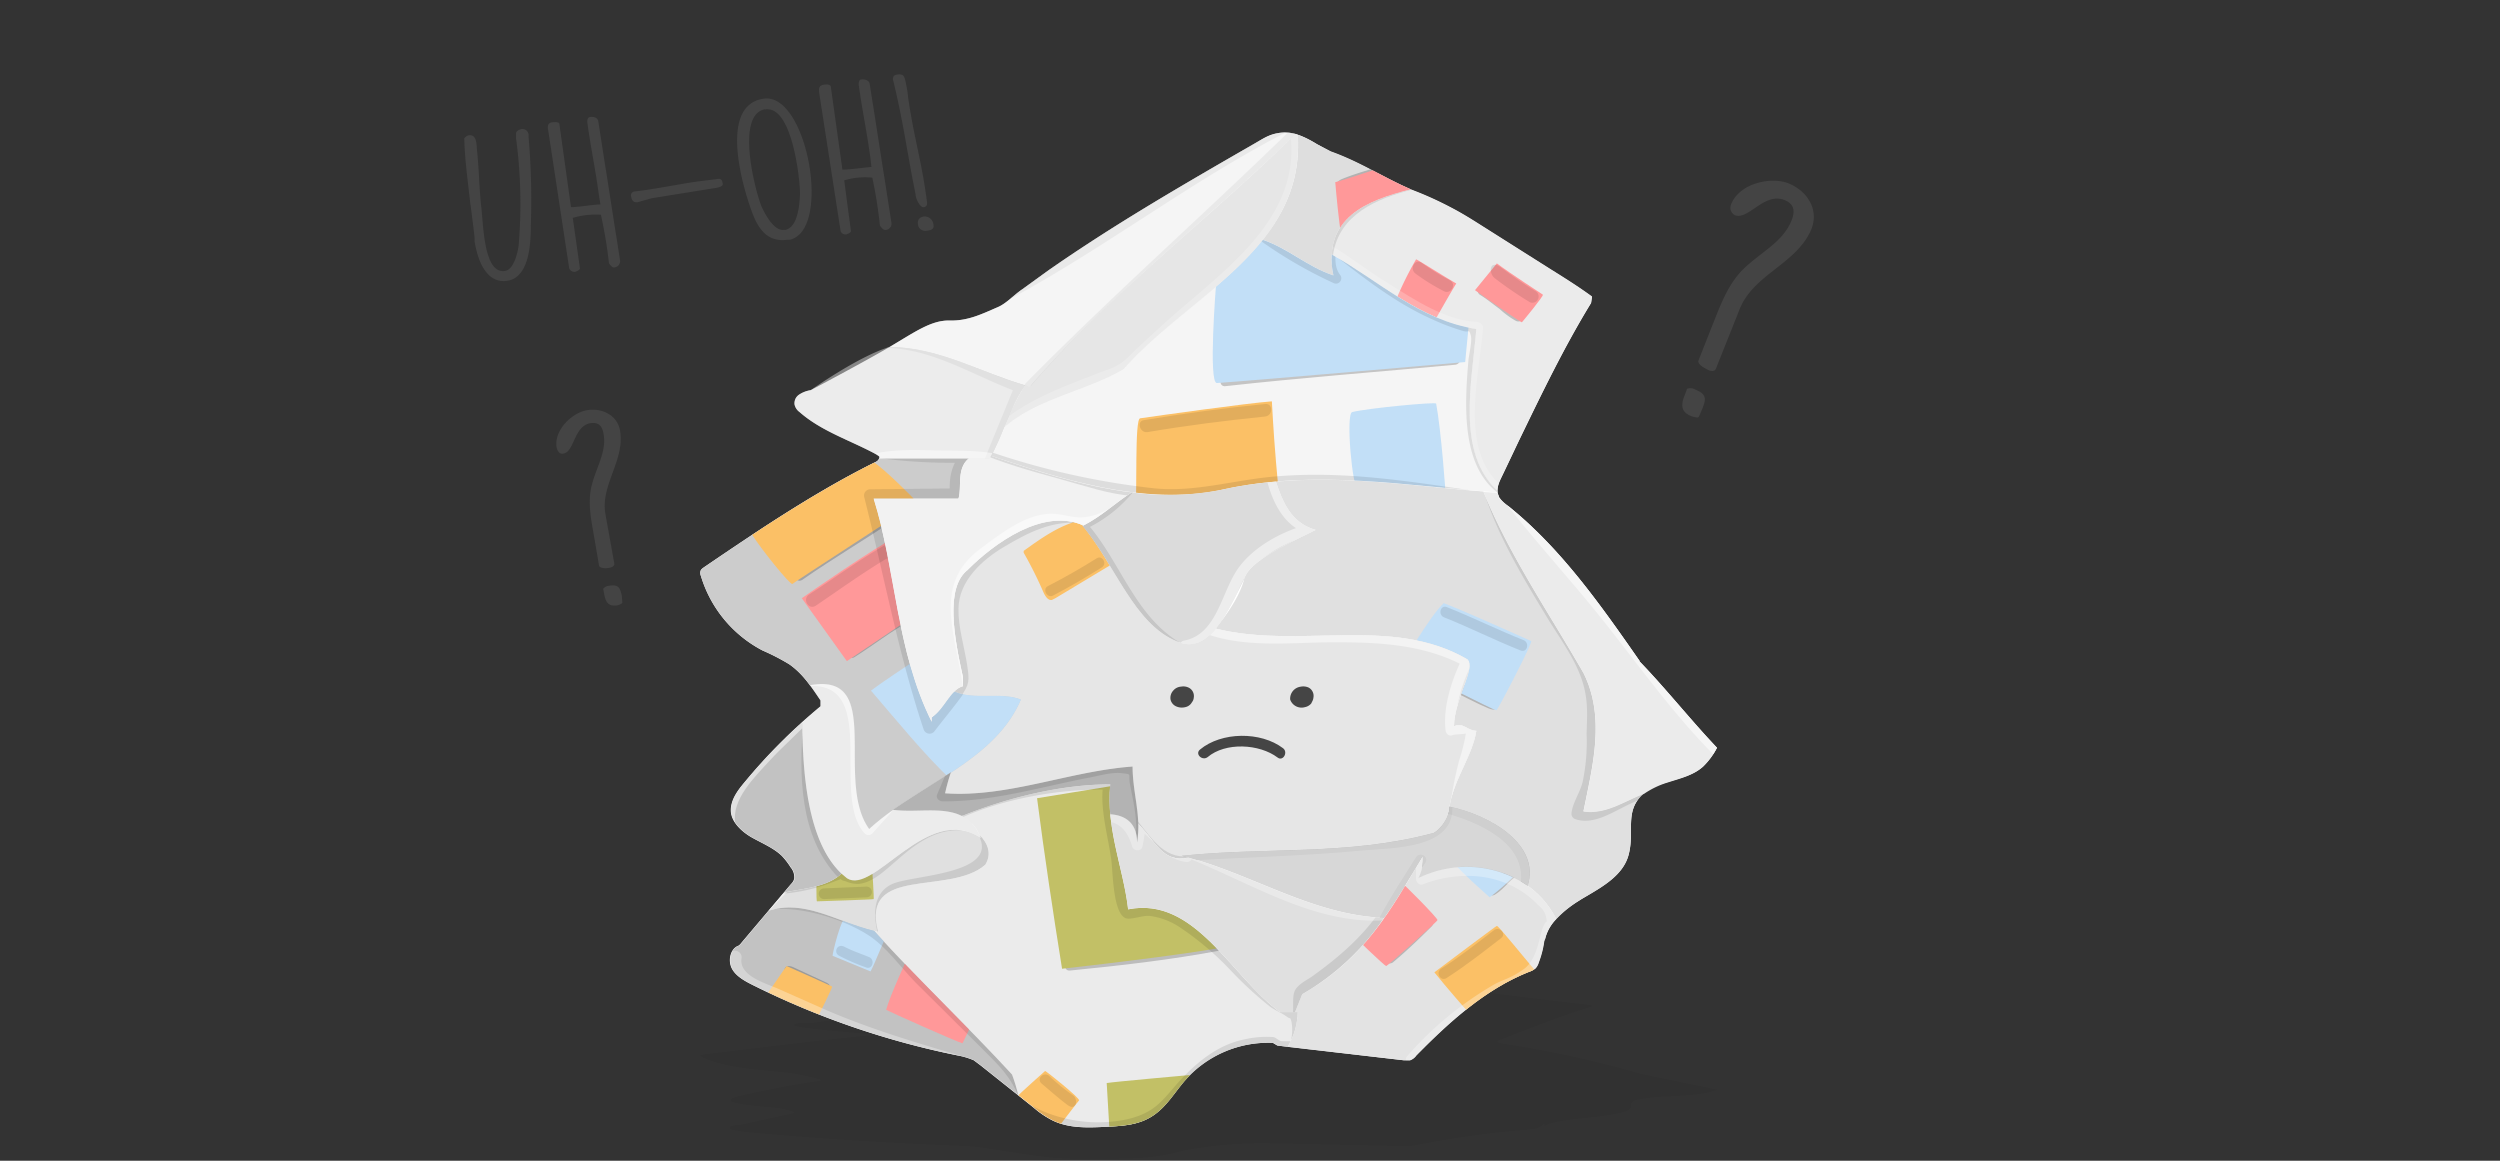 <svg xmlns="http://www.w3.org/2000/svg" xmlns:xlink="http://www.w3.org/1999/xlink" width="560" height="260" viewBox="0 0 560 260" id="illustration-ad-hoc-meeting-sad-paper">

    <rect x="0" y="0" width="560" height="260" fill="#333333" stroke="none"/>

    <!--animation-->
    <style>
        @keyframes blinking-eye {
            from, to {
                transform-origin: 264px 156px;
            }
            from, to, 6%, 12%, 18% {
                transform: scaleY(1);
            }
            3%, 9%, 15% {
                transform: scaleY(0);
            }
        }

        #eye-1 {
            animation: 5s .9s blinking-eye infinite;
        }
        #eye-2 {
            animation: 5s .9s blinking-eye infinite;
        }

        @keyframes unsmiling {
            from, to, 12% {
                transform-origin: 278px 2px;
            }
            from, to {
                transform: translateY(0);
            }
            3%, 9% {
                transform: translateY(-4px);
            }
            6%, 12% {
                transform: translateY(-2px);
            }
        }

        #unsmile {
            animation: 5s 1.2s unsmiling infinite;
        }

        @keyframes pop {
            from {
                transform: scale(0) rotate(-30deg);
            }

            80% {
                transform: scale(1.2) rotate(0deg);
            }

            to {
                transform: scale(1) rotate(0deg);
            }
        }

        #intero-1 {
            animation: .3s pop 1s linear 1 both;
            animation-timing-function: cubic-bezier(0.455, 0.03, 0.515, 0.955);
            transform-origin: 132px 113px;
        }

        #uh-oh {
            animation: .3s pop 1.2s linear 1 both;
            animation-timing-function: cubic-bezier(0.455, 0.03, 0.515, 0.955);
            transform-origin: 156px 40px;
        }

        #intero-2 {
            animation: .3s pop 1.1s linear 1 both;
            animation-timing-function: cubic-bezier(0.455, 0.03, 0.515, 0.955);
            transform-origin: 391px 67px;
        }
    </style>

    <!--all the maskes-->
    <defs>
        <clipPath id="clip-path">
            <path d="M354.7,181.7c2-10,5-21,0-31-7.8-13.6-16.5-26.2-22.4-40.6-15.4-1.2-30.7-3.6-46.5-2.2,1.5,4.4,3.3,9.2,8.9,10.8-6,3-15,7-16,11s-4.1,8.2-6.4,11.1c18.8,4.7,39.5-3,56.4,6.9,2,2-3,9-3,15,2-1,3,1,5,1-.9,5.7-5.1,10.9-6,17,9,1.8,20.3,8.4,17.5,17.7a20.4,20.4,0,0,1,6.4,7.5,26.8,26.8,0,0,1,6.5-5c4-2.3,8.5-4.9,9.7-9.4s-.3-8.2,1.6-11.6a8.2,8.2,0,0,1,1.9-2.2C363.8,179.4,359.8,182.4,354.7,181.7Z" fill="#e0e0e0"/>
        </clipPath>
        <clipPath id="clip-path-2">
            <path d="M317.7,196.7a9,9,0,0,0,1-5c-7,12-13,23-27,31l-1.6,4h.6a15.6,15.6,0,0,1-2.3,7.8l26.1,3h1.4a3,3,0,0,0,1.4-1.1c7.4-7.5,15.4-14.8,25.2-18.7a4.4,4.4,0,0,0,1.5-.8,3.3,3.3,0,0,0,.7-1.3,21.2,21.2,0,0,0,1.3-5.4v.6a9.4,9.4,0,0,1,2.6-4.9C343.3,195,328.8,191.1,317.7,196.7Z" fill="#e3e3e3"/>
        </clipPath>
        <clipPath id="clip-path-3">
            <path d="M325.7,162.7c0-6,5-13,3-15-16.9-9.9-37.6-2.2-56.4-6.9-2.4,2.9-5.2,4.4-8.6,2.9-9.7-3.9-13.8-17.1-21.3-26.1-8.9-3.8-19.8,4.1-25.7,10.1-5,4-3,15-1,24v2a4.1,4.1,0,0,0-2,1.2c4.8,2,10.6,0,15,1.8-3.1,7.1-9.1,12-15.7,16.3a44.9,44.9,0,0,0-1.3,4.7c14,1,28-5,42-6,0,4.5,1.1,8.5,1.2,12.8,3.9,3.9,5.6,8.9,11.3,7.6l-1.5-.4c19-2,37,0,56-5,1,0,4-3,4-6h0c.9-6.1,5.1-11.3,6-17C328.7,163.7,327.7,161.7,325.7,162.7Z" fill="#e6e6e6"/>
        </clipPath>
        <clipPath id="clip-path-4">
            <path d="M335.4,109.9a6.9,6.9,0,0,1,.9-3c1.4-2.8,2.7-5.7,4.1-8.6,5-10.3,10-20.7,16-30.5l.2-1.4c-3-2.2-6.2-4.2-9.4-6.2l-15.5-9.8c-2.2-1.4-4.3-2.7-6.6-3.9a78.3,78.3,0,0,0-7.8-3.6l-1.3-.5c-8.5,2.2-17.2,5.3-17.7,14.6,10.7,6,19.6,14.7,32.4,16.7C329.7,85.8,326.2,101.3,335.4,109.9Z" fill="#ebebeb"/>
        </clipPath>
        <clipPath id="clip-path-5">
            <path d="M316,42.4c-6.4-2.8-11.2-6.1-17.9-8.5L295,32.3a21.4,21.4,0,0,0-4.3-2.1c.6,9.7-2.7,17.1-7.9,23.5,5.9,2,9.9,6,15.9,8C296.2,48.7,306.2,44.9,316,42.4Z" fill="#dedede"/>
        </clipPath>
        <clipPath id="clip-path-6">
            <path d="M286.7,226.7c-11-8-19-26-34-23-1-9-5-18-4-28-11,0-23,3-33,7-.1,0-.2,0-.2.1a8.5,8.5,0,0,1,3.9,4.2c1.9,1.9,2.8,4.3,1.3,6.7-8,7-28,0-24,15l-.9-.2c9.9,11,20.4,20.8,30.9,32.2a40.3,40.3,0,0,1,1.4,4.6l3.5,2.8a20.3,20.3,0,0,0,4.3,2.9c3.7,1.8,7.9,1.6,12,1.4s7.4-.5,10.4-2.5,4.7-5,7-7.7a24.9,24.9,0,0,1,19.9-8.6l1,.6,2.2.3a15.6,15.6,0,0,0,2.3-7.8Z" fill="#ebebeb"/>
        </clipPath>
        <clipPath id="clip-path-7">
            <path d="M196.7,208.7c-4-15,16-8,24-15,1.5-2.4.6-4.8-1.3-6.7l.3.7c-12-8-24,13-30,9l-1.2-1c-3.2,3-8.3,3.3-12.8,4.2l-3.5,4.1C180.6,201.3,187.9,206.9,196.7,208.7Z" fill="#e0e0e0"/>
        </clipPath>
        <clipPath id="clip-path-8">
            <path d="M195.8,208.5c-8.4-2-15.5-7.1-23.6-4.5l-6.3,7.5-.3.3c-1.9.6-2.5,3.3-1.6,5.1s3,2.9,4.8,3.8a184.5,184.5,0,0,0,45.7,15.7,17.3,17.3,0,0,1,3.7,1.1l1.6,1.2,8.3,6.6a40.3,40.3,0,0,0-1.4-4.6C216.2,229.3,205.7,219.5,195.8,208.5Z" fill="#c2c2c2"/>
        </clipPath>
        <clipPath id="clip-path-9">
            <path d="M194.7,185.7c11-10,28-15,34-29-4.4-1.8-10.2.2-15-1.8-1.7,1.6-2.8,4.3-5,5.8v1c-8-16-8-34-13-50h19c.8-2.6-.5-6.7,2.3-9H197c0,.3-.4.5-.7.7-13.5,6.7-26,15.1-38.5,23.6-.4.3-.8.5-.9,1a1.7,1.7,0,0,0,.1,1,27.9,27.9,0,0,0,13.8,16.7,48.7,48.7,0,0,1,6,3.1,18.7,18.7,0,0,1,4.6,4.7C198.3,150.4,186.8,174.8,194.7,185.7Z" fill="#ccc"/>
        </clipPath>
        <clipPath id="clip-path-10">
            <path d="M273.7,109.7c21.2-4.7,41.5-.8,61.8.6h0a.8.8,0,0,1-.1-.4c-9.2-8.6-5.7-24.1-4.7-36.2C317.9,71.7,309,63,298.3,57a15.7,15.7,0,0,0,.4,4.7c-6-2-10-6-15.9-8-8.4,10.6-21.9,18.5-31.1,29-8.3,4.9-19.2,6.5-26.7,13-.9,2.1-1.9,4.2-3,6.4C236.8,107,256.2,113.5,273.7,109.7Z" fill="#f5f5f5"/>
        </clipPath>
        <clipPath id="clip-path-11">
            <path d="M290.7,30.2l-.5-.2C271,48.9,249.2,65.3,231,86.2l-.3.5-1.1-.4a51.1,51.1,0,0,0-4.6,9.4c7.5-6.5,18.4-8.1,26.7-13C266.6,65.8,292.3,55.8,290.7,30.2Z" fill="#e6e6e6"/>
        </clipPath>
        <clipPath id="clip-path-12">
            <path d="M290.2,30a9.2,9.2,0,0,0-2.9-.3c-2.1.1-4.1,1.2-6,2.3-15.8,9.1-31.6,18.2-46.5,28.6L229,64.8c-1.8,1.2-3.6,3.2-5.5,4-3.7,1.6-6.7,3.1-10.8,3s-7.8,2.6-13.4,5.9c11.7.2,20.6,6,31.4,9C248.9,65.5,270.8,49,290.2,30Z" fill="none"/>
        </clipPath>
        <clipPath id="clip-path-13">
            <path d="M290.2,30a9.2,9.2,0,0,0-2.9-.3c-2.1.1-4.1,1.2-6,2.3-15.8,9.1-31.6,18.2-46.5,28.6L229,64.8c-1.8,1.2-3.6,3.2-5.5,4-3.7,1.6-6.7,3.1-10.8,3s-7.8,2.6-13.4,5.9c11.7.2,20.6,6,31.4,9C248.9,65.5,270.8,49,290.2,30Z" fill="#ebebeb"/>
        </clipPath>
        <clipPath id="clip-path-14">
            <path d="M229.6,86.3c-10.3-3-19-8.4-30.3-8.6h0c-7,2.1-17.7,9.7-17.7,9.7a6.4,6.4,0,0,0-2.6,1,2.3,2.3,0,0,0-1,2.3,2.9,2.9,0,0,0,1.1,1.6c5,4.4,11.6,6.4,17.4,9.6.2.2.5.3.5.5s0,.2,0,.3h24.7C224.9,97,226.1,91.4,229.6,86.3Z" fill="none"/>
        </clipPath>
        <clipPath id="clip-path-15">
            <path d="M229.6,86.3c-10.3-3-19-8.4-30.3-8.6h0c-7,2.1-17.7,9.7-17.7,9.7a6.4,6.4,0,0,0-2.6,1,2.3,2.3,0,0,0-1,2.3,2.9,2.9,0,0,0,1.1,1.6c5,4.4,11.6,6.4,17.4,9.6.2.2.5.3.5.5s0,.2,0,.3h24.7C224.9,97,226.1,91.4,229.6,86.3Z" fill="#d9d9d9"/>
        </clipPath>
        <clipPath id="clip-path-16">
            <path d="M263.7,143.7c7,3,11-6,15-14,1-4,10-8,16-11-5.6-1.6-7.4-6.4-8.9-10.8a84.2,84.2,0,0,0-12.1,1.8,62.2,62.2,0,0,1-20.2.6c-3.6,2.3-6.7,5.3-10.8,7.4h-.3C249.9,126.6,254,139.8,263.7,143.7Z" fill="#dbdbdb"/>
        </clipPath>
        <clipPath id="clip-path-17">
            <path d="M214.7,111.7h-19c5,16,5,34,13,50v-1c3-2,4-6,7-7v-2c-2-9-4-20,1-24,6-6,17-14,26-10,4.1-2.1,7.2-5.1,10.8-7.4-11.3-1.4-22.3-5.1-31.5-8.2l-.3.6H217C214.2,105,215.5,109.1,214.7,111.7Z" fill="#f2f2f2"/>
        </clipPath>
        <clipPath id="clip-path-18">
            <path d="M381.5,171.7a16.3,16.3,0,0,0,3.1-4.2c-5.9-6.2-11.4-13.2-17.4-19.4h.1c-8.7-12.5-17.6-25.2-29.4-34.7a10.5,10.5,0,0,1-1.9-1.7c-.2,0-.3-.1-.3-.7a1.4,1.4,0,0,1-.2-.6l-3.2-.2c5.9,14.4,14.6,27,22.4,40.6,5,10,2,21,0,31,5.1.7,9.1-2.3,13.6-4a19.2,19.2,0,0,1,5.2-2.5C376.3,174.4,379.3,173.7,381.5,171.7Z" fill="#ebebeb"/>
        </clipPath>
        <clipPath id="clip-path-19">
            <path d="M324.7,180.7c0,3-3,6-4,6-19,5-37,3-56,5,15.4,3.8,29.1,13.3,45.3,13.9,3.1-4.4,5.8-9.1,8.7-13.9a9,9,0,0,1-1,5,24.4,24.4,0,0,1,24.5,1.7C345.1,189.1,333.6,182.5,324.7,180.7Z" fill="none"/>
        </clipPath>
        <clipPath id="clip-path-20">
            <path d="M324.7,180.7c0,3-3,6-4,6-19,5-37,3-56,5,15.4,3.8,29.1,13.3,45.3,13.9,3.1-4.4,5.8-9.1,8.7-13.9a9,9,0,0,1-1,5,24.4,24.4,0,0,1,24.5,1.7C345.1,189.1,333.6,182.5,324.7,180.7Z" fill="#b0b0b0"/>
        </clipPath>
        <clipPath id="clip-path-21">
            <path d="M254.9,184.5a20,20,0,0,1-.2,4.2c0-4.3-2.5-6-5.7-6.3h-.3c.7,7.4,3.2,14.3,4,21.3,15-3,23,15,34,23h3.4l1.6-4A55.1,55.1,0,0,0,310,205.6c-15.7-.6-28.9-9.4-43.8-13.5C260.5,193.4,258.8,188.4,254.9,184.5Z" fill="#e0e0e0"/>
        </clipPath>
        <clipPath id="clip-path-22">
            <path d="M189.7,196.7c6,4,18-17,30-9-3.5-8.7-12.2-5.4-19.7-6.3a45.2,45.2,0,0,0-5.3,4.3c-7.9-10.9,3.6-35.3-13.3-32.2.9,1.1,1.6,2.3,2.4,3.4v1.3l-4.2,3.7C179.9,175.2,181.3,190.2,189.7,196.7Z" fill="none"/>
        </clipPath>
        <clipPath id="clip-path-23">
            <path d="M189.7,196.7c6,4,18-17,30-9-3.5-8.7-12.2-5.4-19.7-6.3a45.2,45.2,0,0,0-5.3,4.3c-7.9-10.9,3.6-35.3-13.3-32.2.9,1.1,1.6,2.3,2.4,3.4v1.3l-4.2,3.7C179.9,175.2,181.3,190.2,189.7,196.7Z" fill="#d9d9d9"/>
        </clipPath>
        <clipPath id="clip-path-24">
            <path d="M188.5,195.7c-7.3-6.9-8.7-21.2-8.8-33.8a125.8,125.8,0,0,0-12.9,13.4c-1.6,1.9-3.1,4-3,6.4s2.4,4.6,4.7,5.9,4.8,2.3,6.7,4.1a16.4,16.4,0,0,1,2,2.6,3.4,3.4,0,0,1,.8,2.5,2.4,2.4,0,0,1-.7,1.2c-.6.6-1.1,1.3-1.6,1.9C180.2,199,185.3,198.7,188.5,195.7Z" fill="#c2c2c2"/>
        </clipPath>
        <clipPath id="clip-path-25">
            <path d="M254.7,188.7c1-6-1-11-1-17-14,1-28,7-42,6A44.9,44.9,0,0,1,213,173c-4.3,2.8-8.8,5.5-13,8.4,5.3.7,11.2-.8,15.5,1.4,0-.1.1-.1.2-.1,10-4,22-7,33-7a30,30,0,0,0,0,6.7C252,182.6,254.7,184.3,254.7,188.7Z" fill="#b3b3b3"/>
        </clipPath>
    </defs>

    <!--crumpled paper-->
    <g id="crumpled-paper">
        <g opacity="0.05">
            <path d="M346,252.2c.8-.8,5.1-1.4,9.1-1.8s8.5-1,9.7-1.8-.3-1.5,1.6-2.2a36.7,36.7,0,0,1,7.1-.8c2.8-.2,5.8-.3,8-.7a17.3,17.3,0,0,0,3.1-.8l-17.4-3.6h.1a239.8,239.8,0,0,0-29.4-6.5c-1.1-.2-2.2-.3-2.4-.6s.3-.4.8-.6l4.1-1.6c5-1.9,10-3.9,16-5.7l.2-.3-9.4-1.1-15.5-1.9-6.6-.7-7.8-.7c-7.1-.5-12-1.2-19.2-1.6l-3.1-.3a46,46,0,0,0-7.7-.5,56.6,56.6,0,0,0-6,.4c-15.8,1.7-31.6,3.4-46.5,5.3l-5.8.8-5.5.8a93.2,93.2,0,0,1-10.8.5,130.2,130.2,0,0,0-13.4,1.1c-7,.4-17.7,1.9-17.7,1.9H179c-.7.1-1.2.3-1,.5l1.1.3c5,.8,11.6,1.2,17.4,1.8h-.2c-13.5,1.3-26,2.9-38.5,4.4l-.9.2c-.1.1,0,.2.1.2,2.1,1.3,7.2,2.5,13.8,3.1l6,.6a59.2,59.2,0,0,1,7,1.5v.3c-6.3.9-11.9,2-17.1,3.2-1.6.3-3.1.7-3,1.2s2.4.8,4.7,1.1,4.8.4,6.7.7l2,.5c.5.2,1,.3.8.5l-.7.2-11.4,2.5h-.3c-1.9.1-2.5.6-1.6,1a36.1,36.1,0,0,0,4.8.7c14.5,1.3,29.8,2.3,45.7,2.9l3.7.2,1.6.2,11.8,1.8,4.3.5a117.2,117.2,0,0,0,12,.3c3.6-.1,7.4-.1,10.4-.5a50.8,50.8,0,0,0,7-1.4,94,94,0,0,1,19.9-1.6h1l28.3.6h1.4l1.4-.2a210,210,0,0,1,25.2-3.5l1.5-.2.7-.2a2.9,2.9,0,0,0,1.3-1"/>
        </g>
        <path d="M346,210.8c.8-4.6,5.1-7.5,9.1-9.9s8.5-4.9,9.7-9.4-.3-8.2,1.6-11.6,4.3-3.8,7.1-4.7,5.8-1.5,8-3.5a16.3,16.3,0,0,0,3.1-4.2c-5.9-6.2-11.4-13.2-17.4-19.4h.1c-8.7-12.5-17.6-25.2-29.4-34.7-1.1-.8-2.2-1.7-2.4-3s.3-2.3.8-3.4l4.1-8.6c5-10.3,10-20.7,16-30.5l.2-1.4c-3-2.2-6.2-4.2-9.4-6.2l-15.5-9.8c-2.2-1.4-4.3-2.7-6.6-3.9a78.3,78.3,0,0,0-7.8-3.6c-7.1-2.9-12-6.4-19.2-9L295,32.3c-2.3-1.4-4.9-2.8-7.7-2.6s-4.1,1.2-6,2.3c-15.8,9.1-31.6,18.2-46.5,28.6L229,64.8c-1.8,1.2-3.6,3.2-5.5,4-3.7,1.6-6.7,3.1-10.8,3s-7.8,2.6-13.4,5.9-17.7,9.7-17.7,9.7a6.4,6.4,0,0,0-2.6,1,2.3,2.3,0,0,0-1,2.3,2.9,2.9,0,0,0,1.1,1.6c5,4.4,11.6,6.4,17.4,9.6.2.2.5.3.5.5s-.3.8-.7,1c-13.5,6.7-26,15.1-38.5,23.6-.4.3-.8.5-.9,1a1.7,1.7,0,0,0,.1,1,27.9,27.9,0,0,0,13.8,16.7,48.7,48.7,0,0,1,6,3.1c2.9,2,5,5.1,7,8.1v1.3a125.6,125.6,0,0,0-17.1,17.1c-1.6,1.9-3.1,4-3,6.4s2.4,4.6,4.7,5.9,4.8,2.3,6.7,4.1a16.4,16.4,0,0,1,2,2.6,3.4,3.4,0,0,1,.8,2.5,2.4,2.4,0,0,1-.7,1.2l-11.4,13.5-.3.3c-1.9.6-2.5,3.3-1.6,5.1s3,2.9,4.8,3.8a184.5,184.5,0,0,0,45.7,15.7,17.3,17.3,0,0,1,3.7,1.1l1.6,1.2,11.8,9.4a20.3,20.3,0,0,0,4.3,2.9c3.7,1.8,7.9,1.6,12,1.4s7.4-.5,10.4-2.5,4.7-5,7-7.7a24.9,24.9,0,0,1,19.9-8.6l1,.6,28.3,3.3h1.4a3,3,0,0,0,1.4-1.1c7.4-7.5,15.4-14.8,25.2-18.7a4.4,4.4,0,0,0,1.5-.8,3.3,3.3,0,0,0,.7-1.3,21.2,21.2,0,0,0,1.3-5.4" fill="#fff"/>
        <g>
            <path d="M354.7,181.7c2-10,5-21,0-31-7.8-13.6-16.5-26.2-22.4-40.6-15.4-1.2-30.7-3.6-46.5-2.2,1.5,4.4,3.3,9.2,8.9,10.8-6,3-15,7-16,11s-4.1,8.2-6.4,11.1c18.8,4.7,39.5-3,56.4,6.9,2,2-3,9-3,15,2-1,3,1,5,1-.9,5.7-5.1,10.9-6,17,9,1.8,20.3,8.4,17.5,17.7a20.4,20.4,0,0,1,6.4,7.5,26.8,26.8,0,0,1,6.5-5c4-2.3,8.5-4.9,9.7-9.4s-.3-8.2,1.6-11.6a8.2,8.2,0,0,1,1.9-2.2C363.8,179.4,359.8,182.4,354.7,181.7Z" fill="#e0e0e0"/>
            <g clip-path="url(#clip-path)">
                <path d="M325.5,154.9c2.7,1.2,5.3,2.7,8,3.8s2.1-1.7.7-2.3-5-2.5-7.5-3.6-2.6,1.5-1.2,2.1Z" opacity="0.2"/>
                <path d="M323.4,135.1c5.9,2.3,16.8,7.3,19.6,8.5.4.2-7.4,15.3-7.8,15.5s-17.4-8.9-21.4-9.9C313.8,149.2,320.4,137.8,323.4,135.1Z" fill="#c2dff7"/>
                <path d="M323.5,138.3c5.8,2.3,11.3,5.1,17.1,7.4,1.5.6,2.1-1.7.7-2.3-5.8-2.3-11.4-5.1-17.2-7.4-1.4-.6-2.1,1.7-.6,2.3Z" opacity="0.1"/>
                <path d="M332.4,110.1c2.9,9.5,8.5,18.9,13.6,27.3,2.7,4.6,6.3,9.3,8.1,14.2s1.4,8.5,1.3,12.8a43.4,43.4,0,0,1-.9,10.8c-.6,2.4-2.3,4.7-2.5,7.1a1.3,1.3,0,0,0,.9,1.2c5.6,1.9,11.4-4.4,16.9-4.9,1.5-.1,1.5-2.5,0-2.4-3.1.3-6.2,1.9-9,3.1a39,39,0,0,1-4.7,2c-1.5.3-1,.8-1.1-.2s.5-1.3.7-1.8a48.8,48.8,0,0,0,1.4-25.7c-1.9-9-9.1-16.8-13.3-24.9-3.2-6.2-7-12.6-9.1-19.2-.5-1.5-2.8-.9-2.3.6Z" opacity="0.1"/>
            </g>
        </g>
        <g>
            <path d="M317.7,196.7a9,9,0,0,0,1-5c-7,12-13,23-27,31l-1.6,4h.6a15.6,15.6,0,0,1-2.3,7.8l26.1,3h1.4a3,3,0,0,0,1.4-1.1c7.4-7.5,15.4-14.8,25.2-18.7a4.4,4.4,0,0,0,1.5-.8,3.3,3.3,0,0,0,.7-1.3,21.2,21.2,0,0,0,1.3-5.4v.6a9.4,9.4,0,0,1,2.6-4.9C343.3,195,328.8,191.1,317.7,196.7Z" fill="#e3e3e3"/>
            <g clip-path="url(#clip-path-2)">
                <path d="M335,200.3c1.8-1.1,3-3,4.8-4.1s.1-2.9-1.2-2.1-3,3.1-4.9,4.2a1.2,1.2,0,1,0,1.3,2Z" opacity="0.2"/>
                <path d="M312.1,215.5c3-2.5,5.8-5.2,8.6-8a1.2,1.2,0,0,0-1.7-1.7c-2.8,2.8-5.6,5.5-8.6,8-1.2,1,.6,2.7,1.7,1.7Z" opacity="0.2"/>
                <path d="M302.3,208.7c1,1.1,7.9,7.7,8.2,7.7s11.4-9.9,11.5-10.3-7.9-8.5-8.1-8.4S302.3,208.7,302.3,208.7Z" fill="#ff9899"/>
                <path d="M325.8,193.5c1.9,2.2,7.1,6.8,7.9,7.5a57,57,0,0,0,6-5.3,53.5,53.5,0,0,0-6.9-7.2Z" fill="#c2dff7"/>
                <path d="M321.3,217.8c4.4-3.3,13.7-10.3,14-10.4s6,7,8.4,9.8c-6.1,2.4-9.9,5-15.2,9.1C328.5,226.3,324.1,221.3,321.3,217.8Z" fill="#fbc066"/>
                <path d="M324,219.1c4.2-2.7,8.3-5.9,12.3-9,1.2-1-.5-2.7-1.7-1.7-3.9,3-7.7,6-11.8,8.6-1.3.9-.1,2.9,1.2,2.1Z" opacity="0.1"/>
                <path d="M317.2,192.2v4.7c0,.7.8,1.5,1.5,1.2a27.5,27.5,0,0,1,10.2-1.9,22.7,22.7,0,0,1,10.5,2.6,20.1,20.1,0,0,1,5.2,4,4.4,4.4,0,0,1,1.7,2.5c.4,2.2.2.1-.7,2.5s-1.3,7.2-4.3,9.3-4.3,2.2-6.4,3.3a76.8,76.8,0,0,0-19.7,16.2c-1,1.2.7,2.9,1.7,1.7a76.4,76.4,0,0,1,21.7-17.1c1.9-1,4.3-1.8,5.9-3.4,2.9-3.1,1.9-7.8,5-11.1a1.2,1.2,0,0,0,.2-1.4,26.2,26.2,0,0,0-31.6-9.6l1.5,1.2v-4.7a1.2,1.2,0,1,0-2.4,0Z" fill="#fff" opacity="0.3"/>
            </g>
        </g>
        <g>
            <path d="M325.7,162.7c0-6,5-13,3-15-16.9-9.9-37.6-2.2-56.4-6.9-2.4,2.9-5.2,4.4-8.6,2.9-9.7-3.9-13.8-17.1-21.3-26.1-8.9-3.8-19.8,4.1-25.7,10.1-5,4-3,15-1,24v2a4.1,4.1,0,0,0-2,1.2c4.8,2,10.6,0,15,1.8-3.1,7.1-9.1,12-15.7,16.3a44.9,44.9,0,0,0-1.3,4.7c14,1,28-5,42-6,0,4.5,1.1,8.5,1.2,12.8,3.9,3.9,5.6,8.9,11.3,7.6l-1.5-.4c19-2,37,0,56-5,1,0,4-3,4-6h0c.9-6.1,5.1-11.3,6-17C328.7,163.7,327.7,161.7,325.7,162.7Z" fill="#e6e6e6"/>
            <g clip-path="url(#clip-path-3)">
                <path d="M229.3,123.8a90.3,90.3,0,0,1,4.4,8.8c.4.9,1,1.9,1.9,1.8l.8-.4,14.8-8.9c.3-.1.6-.3.6-.6a.9.9,0,0,0-.3-.5l-5.1-6.4a2.6,2.6,0,0,0-3.1-1.3c-5.2.8-9.7,4-14,7.1Z" fill="#fbc066"/>
                <path d="M235.9,133.4c3.8-2,7.4-4.1,10.9-6.3,1.3-.8.1-2.9-1.2-2-3.5,2.2-7.2,4.3-10.9,6.2-1.3.7-.1,2.8,1.2,2.1Z" opacity="0.1"/>
                <path d="M270.5,142.1c8.1,2.8,17.2,2,25.7,1.8,10.8-.1,22,0,31.8,5.3l-.5-1.7c-2.3,4.8-4.3,10.7-3.7,16.1.1.7.7,1.4,1.5,1.1s3.3-.2,3.2-.5-.3.8-.3,1a45.8,45.8,0,0,1-1.4,5.3,86.7,86.7,0,0,0-2.1,11.1c-.2,1.6,2.2,1.6,2.4,0a100.5,100.5,0,0,1,3.8-17.1,1.3,1.3,0,0,0-.6-1.4,6.9,6.9,0,0,0-5.6-.7l1.5,1.2c-.5-4.9,1.3-10.5,3.4-14.8a1.3,1.3,0,0,0-.4-1.7c-8.8-4.8-18.8-5.6-28.6-5.6s-20.2,1.4-29.5-1.8c-1.5-.5-2.1,1.9-.6,2.4Z" fill="#fff" opacity="0.5"/>
                <path d="M253.2,185.7c3.9,4.9,7.6,9.9,14.8,8.2,1.5-.3.8-2.6-.7-2.3-6.1,1.4-9.1-3.5-12.4-7.6-1-1.2-2.7.5-1.7,1.7Z" opacity="0.1"/>
                <path d="M215.1,156.2c2.1-2.9,2.1-3.7,1.5-7.5s-2-8.4-1.9-12.4c.1-6.2,5.3-10.9,10.2-13.8s11-6.3,17.8-5.2c1.8.2,2.5-2.5.7-2.7-10.5-1.6-24.2,5.2-29.4,14.6-2.2,4-2.2,7.5-1.5,11.9.4,2.8.9,5.6,1.4,8.4s.5,3-1.2,5.3,1.4,2.8,2.4,1.4Z" opacity="0.1" style="mix-blend-mode: darken"/>
            </g>
        </g>
        <g>
            <path d="M335.4,109.9a6.9,6.9,0,0,1,.9-3c1.4-2.8,2.7-5.7,4.1-8.6,5-10.3,10-20.7,16-30.5l.2-1.4c-3-2.2-6.2-4.2-9.4-6.2l-15.5-9.8c-2.2-1.4-4.3-2.7-6.6-3.9a78.3,78.3,0,0,0-7.8-3.6l-1.3-.5c-8.5,2.2-17.2,5.3-17.7,14.6,10.7,6,19.6,14.7,32.4,16.7C329.7,85.8,326.2,101.3,335.4,109.9Z" fill="#ebebeb"/>
            <g clip-path="url(#clip-path-4)">
                <g opacity="0.2">
                    <path d="M332.2,65.1c1.8,1,6.9,5.3,8,5.8"/>
                    <path d="M331.6,66.1c1.5.9,2.9,2.1,4.3,3.1a19.5,19.5,0,0,0,3.7,2.7c1.4.6,2.7-1.5,1.2-2.1a15.9,15.9,0,0,1-3.7-2.7,33,33,0,0,0-4.3-3c-1.3-.8-2.5,1.3-1.2,2Z"/>
                </g>
                <path d="M326.2,63.5c-3.3-1.9-8.9-5.5-9-5.4a76.2,76.2,0,0,0-4.5,9.1,76.1,76.1,0,0,0,8.7,4.6S324.9,65.6,326.2,63.5Z" fill="#ff9899"/>
                <path d="M330.4,65c3.1,2.3,10.4,7.3,10.5,7.2s5-6,4.7-6.2-7.4-4.8-10.3-7Z" fill="#ff9899"/>
                <path d="M317.1,61.3a44.4,44.4,0,0,0,6.3,3.9c1.5.9,3-1.5,1.4-2.4a50.9,50.9,0,0,1-6.3-3.9c-1.5-1.1-2.9,1.3-1.4,2.4Z" opacity="0.1"/>
                <path d="M334.8,62.3a84.7,84.7,0,0,0,7.9,5.4,1.4,1.4,0,0,0,1.4-2.4c-2.7-1.6-5.3-3.5-7.9-5.4s-2.8,1.3-1.4,2.4Z" opacity="0.1"/>
                <path d="M296.6,57.4c10.7,6,21.3,16.9,34.2,17.5l-1.4-1.4c-.9,11.6-5.5,28.7,5,37.4,1.4,1.1,3.4-.9,2-2-9.7-8.1-5-24.7-4.2-35.4.1-.8-.7-1.3-1.4-1.4-7-.3-14-5-19.8-8.6s-8.5-6-13-8.6c-1.6-.8-3,1.6-1.4,2.5Z" fill="#fff" opacity="0.2"/>
                <path d="M315.5,40.2c-8.6,2.2-17.8,6.4-19.2,16.3-.2,1.5,2.1,2.1,2.3.6,1.3-9,9.7-12.6,17.6-14.6,1.5-.4.8-2.7-.7-2.3Z" opacity="0.1"/>
            </g>
        </g>
        <g>
            <path d="M316,42.4c-6.4-2.8-11.2-6.1-17.9-8.5L295,32.3a21.4,21.4,0,0,0-4.3-2.1c.6,9.7-2.7,17.1-7.9,23.5,5.9,2,9.9,6,15.9,8C296.2,48.7,306.2,44.9,316,42.4Z" fill="#dedede"/>
            <g clip-path="url(#clip-path-5)">
                <path d="M301.2,42.4c2.3-.9,4.5-1.6,6.8-2.3a1.2,1.2,0,0,0-.6-2.3c-2.3.7-4.6,1.4-6.8,2.3s-.8,2.8.6,2.3Z" opacity="0.2"/>
                <path d="M300.4,52.4c-.5-2.7-1.1-9.1-1.3-11.6,2.4-.6,9-2.9,11.4-3.6.3,0,6.8,4.4,9.3,5.8C314.4,44.2,304,50.4,300.4,52.4Z" fill="#ff9899"/>
            </g>
        </g>
        <g>
            <path d="M286.7,226.7c-11-8-19-26-34-23-1-9-5-18-4-28-11,0-23,3-33,7-.1,0-.2,0-.2.1a8.5,8.5,0,0,1,3.9,4.2c1.9,1.9,2.8,4.3,1.3,6.7-8,7-28,0-24,15l-.9-.2c9.9,11,20.4,20.8,30.9,32.2a40.3,40.3,0,0,1,1.4,4.6l3.5,2.8a20.3,20.3,0,0,0,4.3,2.9c3.7,1.8,7.9,1.6,12,1.4s7.4-.5,10.4-2.5,4.7-5,7-7.7a24.9,24.9,0,0,1,19.9-8.6l1,.6,2.2.3a15.6,15.6,0,0,0,2.3-7.8Z" fill="#ebebeb"/>
            <g clip-path="url(#clip-path-6)">
                <path d="M239.7,217.4c11.2-1.1,22.6-2.4,33.7-4.5,1.5-.3.9-2.6-.6-2.3-10.9,2-22.1,3.4-33.1,4.4-1.5.2-1.5,2.6,0,2.4Z" opacity="0.2"/>
                <path d="M232.3,178.8c1.6,12.5,3.6,25.7,5.6,38.2,11.5-1.3,30.6-3.6,38.1-5.2-.7-3.4-8-39-8.3-38.9C263.2,173.8,232.3,178.8,232.3,178.8Z" fill="#c2c066"/>
                <path d="M266.6,240.8s-16.9,1.5-18.7,1.8c.2,3,.4,7.2.6,10.2,2-.1,13.7-.8,17.9-1.6C266.9,248.7,266.7,244.3,266.6,240.8Z" fill="#c2c066"/>
                <path d="M227.1,246.3c1.7-1.7,6.9-6.3,7-6.4s8,6.2,7.6,6.6-4.2,5.5-5.5,7.1Z" fill="#fbc066"/>
                <path d="M233.3,242.7c1.9,1.6,3.8,3.3,5.8,4.8s2.5-1.2,1.3-2.1A47,47,0,0,1,235,241c-1.2-1-2.9.6-1.7,1.7Z" opacity="0.1"/>
                <path d="M290.7,236c1.2-3.1.9-5.6,1-8.8a1.3,1.3,0,0,0-.9-1.2c-6.8-1.4-12.3-9.4-17.2-13.9s-10.6-9.6-17.5-9.5c-.5,0-4.3.2-2.8,1.2-.4-.2-.5-2-.6-2.4-.5-2.9-.9-5.8-1.3-8.7s-1-7.4-1.4-11.1c-.2-1.6-.8-4-.5-5.5a1.4,1.4,0,0,0-1.2-1.6,84.1,84.1,0,0,0-34.4,6.7c-1.4.6-.2,2.7,1.2,2.1,9.6-4.4,22.6-6.7,33.2-6.4l-1.1-1.5c-1,5.1,1,11.9,1.7,17,.4,2.4.3,12.2,3.3,13.3,1.2.4,4-.8,5.6-.5a16,16,0,0,1,6.9,2.8,65.9,65.9,0,0,1,11,9.4,84.5,84.5,0,0,0,8.8,8.1c1.1.8,2.6,1.4,3.7,2.2s.7-.1,1.1,1.2a10.7,10.7,0,0,1-.9,6.4c-.5,1.5,1.8,2.1,2.3.7Z" opacity="0.1"/>
                <path d="M225.5,246.4c7.7,7.7,24.3,10.5,33.6,4.3,6.1-4,9.2-11.1,16.2-14.2a16.4,16.4,0,0,1,10.2-1.3,16.7,16.7,0,0,0,3.9.4,1.2,1.2,0,1,0,0-2.4,20.8,20.8,0,0,1-2.5,0c-.6-.2-1.1-.8-1.7-.9a22.4,22.4,0,0,0-6.8.6c-5,1.1-9.1,4.1-12.7,7.7s-5.1,6.4-8.4,8.3-7.3,2.4-10.9,2.5c-6.4.1-14.5-2-19.2-6.7a1.2,1.2,0,0,0-1.7,1.7Z" opacity="0.1"/>
            </g>
        </g>
        <g>
            <path d="M196.7,208.7c-4-15,16-8,24-15,1.5-2.4.6-4.8-1.3-6.7l.3.7c-12-8-24,13-30,9l-1.2-1c-3.2,3-8.3,3.3-12.8,4.2l-3.5,4.1C180.6,201.3,187.9,206.9,196.7,208.7Z" fill="#e0e0e0"/>
            <g clip-path="url(#clip-path-7)">
                <path d="M182.9,195c0,.9-.1,6.9.1,6.9s12.6-.4,12.7-.5-.3-6.9-.4-7Z" fill="#c2c066"/>
                <path d="M184.6,201.4l9.5-.4a1.2,1.2,0,0,0,0-2.4l-9.5.4a1.2,1.2,0,0,0,0,2.4Z" opacity="0.1"/>
                <path d="M219.4,187.5c4,8.4-15.1,8.5-19.5,10.5s-4.5,7-3,12.1a1.2,1.2,0,0,0,2.3-.7c-1-3.3-2.9-6.6.8-8.9s11.6-2.3,16.9-4.4,6.8-5.1,4.6-9.8c-.7-1.4-2.7-.2-2.1,1.2Z" opacity="0.1"/>
                <path d="M220,184.5a16.7,16.7,0,0,0-15,1.8c-3.6,2.3-11.5,12.6-15.6,7.9a1.2,1.2,0,0,0-1.4-.2c-4.1,3-9.4,3.8-14.3,3.9a1.2,1.2,0,1,0,0,2.4,40,40,0,0,0,13.6-3c2-.7.2-.3,2.1.1a7.1,7.1,0,0,0,2.8.6c3.3-.2,6.2-3.2,8.6-5.2,5.5-4.9,11-8.5,18.6-6,1.5.5,2.1-1.8.6-2.3Z" opacity="0.1"/>
                <path d="M171.1,205.4a76.8,76.8,0,0,1,5.5-5.9c1-1.1-.7-2.8-1.7-1.7a76.8,76.8,0,0,0-5.5,5.9c-.9,1.2.8,2.9,1.7,1.7Z" fill="#fff" opacity="0.5"/>
            </g>
        </g>
        <g>
            <path d="M195.8,208.5c-8.4-2-15.5-7.1-23.6-4.5l-6.3,7.5-.3.3c-1.9.6-2.5,3.3-1.6,5.1s3,2.9,4.8,3.8a184.5,184.5,0,0,0,45.7,15.7,17.3,17.3,0,0,1,3.7,1.1l1.6,1.2,8.3,6.6a40.3,40.3,0,0,0-1.4-4.6C216.2,229.3,205.7,219.5,195.8,208.5Z" fill="#c2c2c2"/>
            <g clip-path="url(#clip-path-8)">
                <path d="M176.6,218.8l7.4,3.5c1.4.6,2.7-1.4,1.3-2.1s-5-2.3-7.5-3.5-2.6,1.5-1.2,2.1Z" opacity="0.2"/>
                <path d="M198.5,226.2c0,.1,16.3,7.4,17.1,7.5,1.1-2.2,5.2-10.7,4.2-11.4-5.4-3.6-14.6-7.1-16.4-8C203.4,214.3,199.3,223.1,198.5,226.2Z" fill="#ff9899"/>
                <path d="M186.5,214.1l8.5,3.5c1-1.8,3.2-7.6,4.2-9.4.1-.2-7.9-2.5-9.3-3S186.4,213.9,186.5,214.1Z" fill="#c2dff7"/>
                <path d="M170.4,224.7c1.7-2.3,5.7-8.3,5.8-8.3s10.1,4.5,10.2,4.6-2.8,6.2-4,8.2Z" fill="#fbc066"/>
                <path d="M188,214.1a45.3,45.3,0,0,0,6,2.6c1.4.6,2.1-1.7.7-2.3s-3.8-1.4-5.5-2.3-2.6,1.3-1.2,2Z" opacity="0.1"/>
                <path d="M170.6,204c7.3-1.6,18,1.6,24.1,5.6,3.9,2.6,7.1,7.1,10.3,10.4l14.9,14.8c4.1,4.1,6.5,6.3,8.6,11.6.6,1.5,2.9.8,2.3-.6-2.1-5.4-4.2-7.7-8.3-11.7l-17.1-17.2c-3.7-3.7-6.8-8.2-11.6-10.4-7-3.4-16-6.6-23.8-4.8-1.5.3-.9,2.6.6,2.3Z" opacity="0.1"/>
                <path d="M163.4,214a6.6,6.6,0,0,0,3.6,7.1c4.2,2.5,8.9,4.2,13.3,6.1,11.7,5.2,23.7,8.9,35.9,12.5a1.4,1.4,0,0,0,.7-2.7c-10.9-3.2-21.9-6.4-32.4-11l-9.7-4.3c-2.7-1.3-9.3-2.9-8.7-7,.3-1.8-2.4-2.5-2.7-.7Z" fill="#fff" opacity="0.3"/>
            </g>
        </g>
        <g>
            <path d="M194.7,185.7c11-10,28-15,34-29-4.4-1.8-10.2.2-15-1.8-1.7,1.6-2.8,4.3-5,5.8v1c-8-16-8-34-13-50h19c.8-2.6-.5-6.7,2.3-9H197c0,.3-.4.5-.7.7-13.5,6.7-26,15.1-38.5,23.6-.4.3-.8.5-.9,1a1.7,1.7,0,0,0,.1,1,27.9,27.9,0,0,0,13.8,16.7,48.7,48.7,0,0,1,6,3.1,18.7,18.7,0,0,1,4.6,4.7C198.3,150.4,186.8,174.8,194.7,185.7Z" fill="#ccc"/>
            <g clip-path="url(#clip-path-9)">
                <path d="M191.4,147.2c4.3-2.7,8.3-5.9,12.8-8.3,1.3-.7.1-2.8-1.2-2-4.5,2.3-8.5,5.6-12.8,8.2-1.3.8-.1,2.9,1.2,2.1Z" opacity="0.2"/>
                <path d="M179.7,129.9c7-4.9,14.4-9.2,21.4-14,1.3-.9.1-3-1.2-2.1-7,4.8-14.4,9.2-21.4,14-1.3.9-.1,2.9,1.2,2.1Z" opacity="0.2"/>
                <path d="M168.3,119.5c2,3.3,8.8,11.7,9.2,11.3s26.4-17.2,27.9-18.3c-1.3-1.5-7.3-7.4-9.7-9C185,109.1,168.3,119.5,168.3,119.5Z" fill="#fbc066"/>
                <path d="M210,134.4c-1.8-6-7.6-15-8.8-14.4-4.8,2.3-20.5,13.2-21.6,14l10.1,14.1Z" fill="#ff9899"/>
                <path d="M213.1,174.7c-5.6-5.1-13-14.2-18-20,3.9-3,20.8-13.9,24.2-16.5,4,4,18.3,16.8,17.5,17.5-4.3,4-18.9,15.4-23.2,19.5Z" fill="#c2dff7"/>
                <path d="M182.7,135.7c5.9-4,11.8-8.3,18-11.8a1.4,1.4,0,0,0-1.4-2.4c-6.3,3.5-12.1,7.8-18.1,11.7-1.5,1-.1,3.5,1.5,2.5Z" opacity="0.1" style="mix-blend-mode: darken"/>
                <path d="M213.7,153.6c-2.2,3-4.5,5.7-6.7,8.7l2.6.3c-5.7-17.1-8.9-34.6-13.3-52l-1.4,1.8,19.3-.2a1.4,1.4,0,0,0,1.4-1.4c-.2-2.5-.1-6,2.3-7.4a1.4,1.4,0,0,0-.7-2.6,123.2,123.2,0,0,1-21.8-1.2c-1.7-.2-1.7,2.6,0,2.8a123.2,123.2,0,0,0,21.8,1.2l-.7-2.7c-3.4,2-4,6.3-3.7,9.9l1.4-1.4-19.3.2a1.4,1.4,0,0,0-1.3,1.8c4.4,17.4,7.6,34.9,13.3,52a1.4,1.4,0,0,0,2.5.3c2.2-2.9,4.6-5.7,6.7-8.7,1.1-1.4-1.3-2.8-2.4-1.4Z" opacity="0.1" style="mix-blend-mode: darken"/>
            </g>
        </g>
        <g>
            <path d="M273.7,109.7c21.2-4.7,41.5-.8,61.8.6h0a.8.8,0,0,1-.1-.4c-9.2-8.6-5.7-24.1-4.7-36.2C317.9,71.7,309,63,298.3,57a15.7,15.7,0,0,0,.4,4.7c-6-2-10-6-15.9-8-8.4,10.6-21.9,18.5-31.1,29-8.3,4.9-19.2,6.5-26.7,13-.9,2.1-1.9,4.2-3,6.4C236.8,107,256.2,113.5,273.7,109.7Z" fill="#f5f5f5"/>
            <g clip-path="url(#clip-path-10)">
                <path d="M274.5,86.5c17.1-1.9,34.3-3.2,51.5-4.8,1.5-.2,1.5-2.6,0-2.4-17.2,1.6-34.4,2.9-51.5,4.8-1.5.2-1.5,2.6,0,2.4Z" opacity="0.2"/>
                <path d="M254.3,114.4c.5-3.6-.2-20.6,1.1-20.7,4.1-.6,24-3.4,29.5-3.8.3,5.5.6,10.5,1.5,20C277.9,109.1,254.3,114.4,254.3,114.4Z" fill="#fbc066"/>
                <path d="M302.9,92.3c3.7-.9,18.7-2.3,18.8-1.9,1.1,5.9,2.2,20.4,2.1,20.6s-18.3-1.1-19.6-1.3S301.4,92.6,302.9,92.3Z" fill="#c2dff7"/>
                <path d="M272.4,63.7s-1.8,22.3.2,22.1c7.6-.5,55.6-4.7,55.6-4.7l.8-8.3L283.7,45Z" fill="#c2dff7"/>
                <path d="M257,96.8c8.8-1.5,17.6-2.6,26.4-3.5,1.8-.2,1.8-3,0-2.8-9.1.9-18.1,2.1-27.1,3.6-1.8.2-1,2.9.7,2.7Z" opacity="0.1"/>
                <path d="M297.6,56.1c7.4,5.8,14.9,11.8,23.6,15.6a49.3,49.3,0,0,0,6.4,2.4c1.7.5,1.3-.5,1.8.8s-.4,4.6-.5,6.1c-.8,9.8-1.8,24.6,8,30.3a1.2,1.2,0,0,0,1.2-2.1c-10.2-5.9-7.2-22.8-6.5-32.5.4-4.9-.9-4-5.7-5.7-10-3.5-18.4-10.1-26.6-16.6-1.2-1-3,.7-1.7,1.7Z" opacity="0.1"/>
                <path d="M221.5,103.6a182.5,182.5,0,0,0,34.2,7.9c9.4,1.1,17.6-1.1,27-2.1,17.9-1.9,34.5,1.2,52.1,3.6,1.5.2,2.2-2.1.7-2.3-16.7-2.3-32.6-5.4-49.5-4-9.2.7-18.1,3.6-27.3,2.7a171.2,171.2,0,0,1-36.6-8.1,1.2,1.2,0,0,0-.6,2.3Z" opacity="0.1"/>
                <path d="M297,55.5c-.4,2.7-.4,5.6,1.5,7.8l1.4-1.9a108.9,108.9,0,0,1-16.8-9.9c-1.3-.9-2.5,1.2-1.2,2.1a100.9,100.9,0,0,0,16.8,9.8,1.2,1.2,0,0,0,1.5-1.8c-1.2-1.5-1.2-3.8-.9-5.5s-2.1-2.2-2.3-.6Z" opacity="0.1"/>
            </g>
        </g>
        <g>
            <path d="M290.7,30.2l-.5-.2C271,48.9,249.2,65.3,231,86.2l-.3.5-1.1-.4a51.1,51.1,0,0,0-4.6,9.4c7.5-6.5,18.4-8.1,26.7-13C266.6,65.8,292.3,55.8,290.7,30.2Z" fill="#e6e6e6"/>
            <g clip-path="url(#clip-path-11)">
                <path d="M289.1,30.5c2.2,19.2-16.2,30.9-28.6,42.2-2.6,2.4-5.2,4.7-7.7,7.2s-4.4,2.7-7.1,3.8c-7.4,2.9-15.6,5.8-21.6,11.1a1.2,1.2,0,0,0,1.7,1.7c7.1-6.3,16.9-8.3,25.3-12.3,2.1-1.1,3.6-2.8,5.3-4.4s6.1-5.7,9.3-8.6c12.1-11,27.9-22.1,25.8-40.7-.2-1.5-2.6-1.5-2.4,0Z" fill="#fff" opacity="0.2"/>
            </g>
        </g>
        <g opacity="0.5">
            <g clip-path="url(#clip-path-12)">
                <path d="M288.9,29.3c-19.5,19-40,37.1-59.1,56.5a1.2,1.2,0,0,0,1.7,1.7C250.6,68.1,271.1,50,290.6,31a1.2,1.2,0,0,0-1.7-1.7Z" fill="#e6e6e6"/>
                <path d="M221.8,69.3c23.1-11.7,43.4-27.9,66.3-39.7,1.4-.7.2-2.8-1.2-2.1C264,39.3,243.7,55.6,220.6,67.2c-1.4.7-.2,2.7,1.2,2.1Z" fill="#e6e6e6"/>
            </g>
            <g>
                <path d="M290.2,30a9.2,9.2,0,0,0-2.9-.3c-2.1.1-4.1,1.2-6,2.3-15.8,9.1-31.6,18.2-46.5,28.6L229,64.8c-1.8,1.2-3.6,3.2-5.5,4-3.7,1.6-6.7,3.1-10.8,3s-7.8,2.6-13.4,5.9c11.7.2,20.6,6,31.4,9C248.9,65.5,270.8,49,290.2,30Z" fill="#ebebeb"/>
                <g clip-path="url(#clip-path-13)">
                    <path d="M288.9,29.3c-19.5,19-40,37.1-59.1,56.5a1.2,1.2,0,0,0,1.7,1.7C250.6,68.1,271.1,50,290.6,31a1.2,1.2,0,0,0-1.7-1.7Z" opacity="0.1"/>
                    <path d="M221.8,69.3c23.1-11.7,43.4-27.9,66.3-39.7,1.4-.7.2-2.8-1.2-2.1C264,39.3,243.7,55.6,220.6,67.2c-1.4.7-.2,2.7,1.2,2.1Z" opacity="0.1"/>
                </g>
            </g>
        </g>
        <g opacity="0.5">
            <g clip-path="url(#clip-path-14)">
                <path d="M194.2,78.2c12.4-1.8,22.9,5.7,34,9.7l-.9-1.5-7.1,17.3c-.5,1.4,1.8,2.1,2.4.6l7-17.2a1.1,1.1,0,0,0-.8-1.5c-11.6-4.2-22.2-11.6-35.2-9.7-1.5.2-.9,2.5.6,2.3Z" fill="#c9c9c9"/>
                <path d="M194.5,104.6c4.7-1.7,10.5-1.3,15.4-1.3s9.7-.1,14.2,1a1.2,1.2,0,0,0,.6-2.3c-4.7-1.2-10-1-14.8-1.1s-11.1-.4-16.1,1.3c-1.4.6-.8,2.9.7,2.4Z" fill="#c9c9c9"/>
            </g>
            <g>
                <path d="M229.6,86.3c-10.3-3-19-8.4-30.3-8.6h0c-7,2.1-17.7,9.7-17.7,9.7a6.4,6.4,0,0,0-2.6,1,2.3,2.3,0,0,0-1,2.3,2.9,2.9,0,0,0,1.1,1.6c5,4.4,11.6,6.4,17.4,9.6.2.2.5.3.5.5s0,.2,0,.3h24.7C224.9,97,226.1,91.4,229.6,86.3Z" fill="#d9d9d9"/>
                <g clip-path="url(#clip-path-15)">
                    <path d="M194.2,78.2c12.4-1.8,22.9,5.7,34,9.7l-.9-1.5-7.1,17.3c-.5,1.4,1.8,2.1,2.4.6l7-17.2a1.1,1.1,0,0,0-.8-1.5c-11.6-4.2-22.2-11.6-35.2-9.7-1.5.2-.9,2.5.6,2.3Z" opacity="0.1"/>
                    <path d="M194.5,104.6c4.7-1.7,10.5-1.3,15.4-1.3s9.7-.1,14.2,1a1.2,1.2,0,0,0,.6-2.3c-4.7-1.2-10-1-14.8-1.1s-11.1-.4-16.1,1.3c-1.4.6-.8,2.9.7,2.4Z" fill="#fff" opacity="0.5"/>
                </g>
            </g>
        </g>
        <g>
            <path d="M263.7,143.7c7,3,11-6,15-14,1-4,10-8,16-11-5.6-1.6-7.4-6.4-8.9-10.8a84.2,84.2,0,0,0-12.1,1.8,62.2,62.2,0,0,1-20.2.6c-3.6,2.3-6.7,5.3-10.8,7.4h-.3C249.9,126.6,254,139.8,263.7,143.7Z" fill="#dbdbdb"/>
            <g clip-path="url(#clip-path-16)">
                <path d="M283.9,108c1.4,5.1,4,10.1,9.4,11.7v-2.3c-6.1,1.5-13.3,5.4-16.6,10.9s-4.5,13.9-11.5,15.2c-1.5.3-.9,2.6.6,2.3,5-.9,8.5-6.2,10.3-10.5s2.8-7.1,5.7-9.4a33.2,33.2,0,0,1,12.1-6.2,1.2,1.2,0,0,0,0-2.3c-4.5-1.3-6.5-5.8-7.7-10.1-.4-1.5-2.7-.8-2.3.7Z" fill="#fff" opacity="0.5"/>
                <path d="M252.8,106.9a26.9,26.9,0,0,1-11.3,9.3,1.5,1.5,0,0,0-.6,2.4c8.3,8.9,11.5,22.3,23,28.3a1.4,1.4,0,0,0,1.4-2.4c-11.2-5.9-14.3-19.2-22.4-27.9l-.6,2.3a30.7,30.7,0,0,0,12.9-10.5,1.4,1.4,0,0,0-2.4-1.5Z" opacity="0.1" style="mix-blend-mode: darken"/>
            </g>
        </g>
        <g>
            <path d="M214.7,111.7h-19c5,16,5,34,13,50v-1c3-2,4-6,7-7v-2c-2-9-4-20,1-24,6-6,17-14,26-10,4.1-2.1,7.2-5.1,10.8-7.4-11.3-1.4-22.3-5.1-31.5-8.2l-.3.6H217C214.2,105,215.5,109.1,214.7,111.7Z" fill="#f2f2f2"/>
            <g clip-path="url(#clip-path-17)">
                <path d="M218.2,155.2c-.5-6.3-2.6-12.3-3.1-18.6-.7-8.3,6.1-12.1,12.4-15.9,2.7-1.6,5.1-3.4,8.3-3.2s3.5.7,5.3.7c5.8.3,10.7-3.2,15-6.8,1.2-1-.5-2.7-1.7-1.7-3.5,2.9-7.5,6-12.2,6.2-2,0-3.8-.6-5.8-.8-6.1-.5-12.2,4.4-16.8,7.8-11.5,8.5-4.8,20.6-3.8,32.3.1,1.6,2.5,1.6,2.4,0Z" fill="#fff" opacity="0.5"/>
                <path d="M253.6,108.3c-5.2-.5-10.4-2.3-15.4-3.7s-12.7-3.4-18.7-6.1c-1.6-.7-3,1.7-1.4,2.4,6.2,2.8,12.8,4.6,19.3,6.4s10.7,3.3,16.2,3.8c1.8.2,1.7-2.6,0-2.8Z" opacity="0.1" style="mix-blend-mode: darken"/>
            </g>
        </g>
        <g>
            <path d="M381.5,171.7a16.3,16.3,0,0,0,3.1-4.2c-5.9-6.2-11.4-13.2-17.4-19.4h.1c-8.7-12.5-17.6-25.2-29.4-34.7a10.5,10.5,0,0,1-1.9-1.7c-.2,0-.3-.1-.3-.7a1.4,1.4,0,0,1-.2-.6l-3.2-.2c5.9,14.4,14.6,27,22.4,40.6,5,10,2,21,0,31,5.1.7,9.1-2.3,13.6-4a19.2,19.2,0,0,1,5.2-2.5C376.3,174.4,379.3,173.7,381.5,171.7Z" fill="#ebebeb"/>
            <g clip-path="url(#clip-path-18)">
                <path d="M334.8,109.5c7.9,10.6,17,20.2,25.1,30.5s15.3,20.4,24.2,29.3c1,1.1,2.7-.6,1.7-1.7-8.5-8.5-15.6-18.4-23-27.8s-17.8-20.6-25.9-31.5c-.9-1.2-3,0-2.1,1.2Z" fill="#fff" opacity="0.5"/>
            </g>
        </g>
        <g opacity="0.5">
            <g clip-path="url(#clip-path-19)">
                <path d="M311.3,206.4c2.4-4.5,5.3-8.9,8-13.2.8-1.3-1.2-2.5-2.1-1.2-2.7,4.3-5.6,8.7-8,13.2-.7,1.4,1.4,2.6,2.1,1.2Z" fill="#8f8f8f"/>
                <path d="M324,182.2c7.2,2,18.1,6.7,16.6,15.9-.2,1.5,2.1,2.1,2.3.6,1.8-10.7-9.5-16.4-18.3-18.8-1.5-.4-2.1,2-.6,2.3Z" fill="#8f8f8f"/>
                <path d="M264.7,192.9c13.5-.9,27.1-1.1,40.6-2.4,6.6-.6,20.7-.3,20-10-.1-1.5-2.5-1.6-2.4,0s-2.6,5.1-5.1,5.8l-5.9,1c-5.5.8-11.1,1.2-16.6,1.6-10.2.6-20.4.9-30.6,1.6-1.6.1-1.6,2.5,0,2.4Z" fill="#8f8f8f"/>
            </g>
            <g>
                <path d="M324.7,180.7c0,3-3,6-4,6-19,5-37,3-56,5,15.4,3.8,29.1,13.3,45.3,13.9,3.1-4.4,5.8-9.1,8.7-13.9a9,9,0,0,1-1,5,24.4,24.4,0,0,1,24.5,1.7C345.1,189.1,333.6,182.5,324.7,180.7Z" fill="#b0b0b0"/>
                <g clip-path="url(#clip-path-20)">
                    <path d="M311.3,206.4c2.4-4.5,5.3-8.9,8-13.2.8-1.3-1.2-2.5-2.1-1.2-2.7,4.3-5.6,8.7-8,13.2-.7,1.4,1.4,2.6,2.1,1.2Z" opacity="0.1"/>
                    <path d="M324,182.2c7.2,2,18.1,6.7,16.6,15.9-.2,1.5,2.1,2.1,2.3.6,1.8-10.7-9.5-16.4-18.3-18.8-1.5-.4-2.1,2-.6,2.3Z" opacity="0.1"/>
                    <path d="M264.7,192.9c13.5-.9,27.1-1.1,40.6-2.4,6.6-.6,20.7-.3,20-10-.1-1.5-2.5-1.6-2.4,0s-2.6,5.1-5.1,5.8l-5.9,1c-5.5.8-11.1,1.2-16.6,1.6-10.2.6-20.4.9-30.6,1.6-1.6.1-1.6,2.5,0,2.4Z" opacity="0.1"/>
                </g>
            </g>
        </g>
        <g>
            <path d="M254.9,184.5a20,20,0,0,1-.2,4.2c0-4.3-2.5-6-5.7-6.3h-.3c.7,7.4,3.2,14.3,4,21.3,15-3,23,15,34,23h3.4l1.6-4A55.1,55.1,0,0,0,310,205.6c-15.7-.6-28.9-9.4-43.8-13.5C260.5,193.4,258.8,188.4,254.9,184.5Z" fill="#e0e0e0"/>
            <g clip-path="url(#clip-path-21)">
                <path d="M292,227.1c.1-1.1-.1-3.2.4-4.3s-.8.6.8-.6,3.8-2.7,5.6-4.1a52.7,52.7,0,0,0,12.6-13.2c.9-1.3-1.2-2.5-2-1.2-4.2,6.2-9.6,10.8-15.6,15.1-1.2.8-3,1.7-3.7,3s-.3,3.9-.5,5.3,2.3,1.5,2.4,0Z" opacity="0.1"/>
                <path d="M311.9,203.6c-16.7,1.9-31.7-8.7-46.7-14.3a1.3,1.3,0,0,0-1.4,1.8l1,1.5,1.1-1.9c-4.5-.4-6.5-5-9.9-7.2a1.2,1.2,0,0,0-1.8,1,23.2,23.2,0,0,1-.6,4.5h2.3c-1.1-4.2-3.6-7.1-8-7.4-1.5-.1-1.5,2.3,0,2.4,3.3.2,4.9,2.8,5.7,5.6.3,1.1,2.1,1.2,2.3,0a29.8,29.8,0,0,0,.7-5.1l-1.8,1.1c4,2.5,5.9,7,11.1,7.5a1.2,1.2,0,0,0,1-1.8l-1-1.4-1.4,1.7c15.2,5.7,30.5,16.3,47.4,14.4,1.5-.1,1.5-2.5,0-2.4Z" fill="#fff" opacity="0.3"/>
            </g>
        </g>
        <g opacity="0.5">
            <g clip-path="url(#clip-path-22)">
                <path d="M180.8,153.7c16.4-1.3,5.1,24.6,12.9,33a1.2,1.2,0,0,0,1.7,0l6.9-7.7c1-1.1-.7-2.9-1.7-1.7l-6.9,7.7h1.7c-1.2-1.3-1.6-3.9-1.9-5.6-1.3-6.4-.1-13-1.3-19.3s-5-9.3-11.4-8.8c-1.5.1-1.5,2.5,0,2.4Z" fill="#b3b3b3"/>
            </g>
            <g>
                <path d="M189.7,196.7c6,4,18-17,30-9-3.5-8.7-12.2-5.4-19.7-6.3a45.2,45.2,0,0,0-5.3,4.3c-7.9-10.9,3.6-35.3-13.3-32.2.9,1.1,1.6,2.3,2.4,3.4v1.3l-4.2,3.7C179.9,175.2,181.3,190.2,189.7,196.7Z" fill="#d9d9d9"/>
                <g clip-path="url(#clip-path-23)">
                    <path d="M180.8,153.7c16.4-1.3,5.1,24.6,12.9,33a1.2,1.2,0,0,0,1.7,0l6.9-7.7c1-1.1-.7-2.9-1.7-1.7l-6.9,7.7h1.7c-1.2-1.3-1.6-3.9-1.9-5.6-1.3-6.4-.1-13-1.3-19.3s-5-9.3-11.4-8.8c-1.5.1-1.5,2.5,0,2.4Z" fill="#fff" opacity="0.5"/>
                </g>
            </g>
        </g>
        <g>
            <path d="M188.5,195.7c-7.3-6.9-8.7-21.2-8.8-33.8a125.8,125.8,0,0,0-12.9,13.4c-1.6,1.9-3.1,4-3,6.4s2.4,4.6,4.7,5.9,4.8,2.3,6.7,4.1a16.4,16.4,0,0,1,2,2.6,3.4,3.4,0,0,1,.8,2.5,2.4,2.4,0,0,1-.7,1.2c-.6.6-1.1,1.3-1.6,1.9C180.2,199,185.3,198.7,188.5,195.7Z" fill="#c2c2c2"/>
            <g clip-path="url(#clip-path-24)">
                <path d="M189.4,194.8c-8.2-8.7-8-21.9-7.1-33,.1-1.6-2.3-1.6-2.4,0-.9,11.8-.9,25.5,7.8,34.7,1.1,1.1,2.7-.6,1.7-1.7Z" opacity="0.1" style="mix-blend-mode: darken"/>
                <path d="M164.7,184.4c-.9-5.3,4.4-10.4,7.6-13.9s6.9-6.6,10.1-10.2c1-1.1-.7-2.8-1.7-1.7-6.1,6.7-20.1,15.9-18.3,26.4.3,1.6,2.6.9,2.3-.6Z" fill="#fff" opacity="0.5"/>
            </g>
        </g>
        <g>
            <path d="M254.7,188.7c1-6-1-11-1-17-14,1-28,7-42,6A44.9,44.9,0,0,1,213,173c-4.3,2.8-8.8,5.5-13,8.4,5.3.7,11.2-.8,15.5,1.4,0-.1.1-.1.2-.1,10-4,22-7,33-7a30,30,0,0,0,0,6.7C252,182.6,254.7,184.3,254.7,188.7Z" fill="#b3b3b3"/>
            <g clip-path="url(#clip-path-25)">
                <path d="M256.2,190c1.9-5.7-.5-12.6-1.3-18.4a1.2,1.2,0,0,0-1.2-.8c-14.4,0-28.1,6.5-42.6,6.3l1.1,1.6,2-4.8c.6-1.4-1.7-2-2.3-.6l-2,4.7c-.3.8.5,1.5,1.2,1.5,11,.1,21.6-3.1,32.3-5.2,2.4-.4,5.5-1.4,7.9-1.1s1.4,0,1.8,2.4c.8,4.3,2.2,9.5.8,13.8-.5,1.5,1.8,2.1,2.3.6Z" opacity="0.1"/>
            </g>
        </g>
    </g>

    <!--face-->
    <g id="face">
        <path id="unsmile" d="M270.5,169.6c4-3.4,11.6-3,15.7.1,1.2.9,2.4-1.2,1.2-2.1-5-3.8-13.8-3.7-18.6.3-1.2,1,.5,2.6,1.7,1.7Z" fill="#454545"/>
        <g id="eye-2">
            <path d="M291.6,153.8a2.7,2.7,0,0,0-2.6,2.9,2.7,2.7,0,0,0,3.3,1.7,2.5,2.5,0,0,0,1.4-.8l.3-.6a1.9,1.9,0,0,0,.2-.7,2.1,2.1,0,0,0-1.1-2.3,2.9,2.9,0,0,0-2.7.2" fill="#454545"/>
        </g>
        <g id="eye-1">
            <path d="M264.7,153.8a2.5,2.5,0,0,0-1.9.9,2.4,2.4,0,0,0-.6,2,2.2,2.2,0,0,0,1.2,1.5,3.1,3.1,0,0,0,2.1.2,2.2,2.2,0,0,0,1.3-.8l.4-.6a1.9,1.9,0,0,0,.2-.7,2.1,2.1,0,0,0-1.2-2.3,2.7,2.7,0,0,0-2.6.2" fill="#454545"/>
        </g>
    </g>

    <!--typography-->
    <g id="typo">
        <path id="intero-2" d="M377.9,87.1a2.1,2.1,0,0,1,1.9.2c2.5,1,2.4,2.1,1.5,4.3-.1.2-.6,1.5-.8,1.8s-1.4-.1-1.7-.2c-2.4-1-2.3-2.6-1.3-5Zm5.3-13.3c2-4.9,3.7-10.2,7.7-13.9s8.5-5.8,10.4-10.5c.8-2,.7-3.7-1.6-4.6-4.5-1.8-8.1,4.6-11.1,3.4a1.9,1.9,0,0,1-.8-2.5c1.9-4.7,9-6.2,12.9-4.6s6.8,5.6,5.1,10.1c-3.2,7.9-12.9,10.1-16.1,18l-5.3,13.3c-.3.9-1.4.6-1.9.3s-2-.9-2.1-1.9Z" fill="#444"/>
        <path id="intero-1" d="M133.2,120.9c-.7-4.1-1.7-8.3-.6-12.4s3.3-7.4,2.6-11.3c-.3-1.7-1-2.7-3-2.4-3.7.7-3.5,6.4-6,6.8-.8.2-1.3-.5-1.5-1.3-.7-3.9,3.4-7.8,6.7-8.4s6.9,1,7.5,4.6c1.1,6.6-4.4,12.1-3.3,18.6l2,11.1c.1.7-.7.9-1.2,1s-1.7.2-2.2-.4Zm1.9,11a1.9,1.9,0,0,1,1.4-.7c2-.3,2.4.4,2.8,2.3,0,.2.1,1.3.1,1.5s-.9.6-1.2.6c-2,.3-2.6-.8-2.9-2.8Z" fill="#444"/>
        <path id="uh-oh" d="M104,31a1.8,1.8,0,0,1,1-.7c1.6-.2,1.7,1.5,1.8,2.6v.3c.5,4.3.5,8.7,1,13.1s.6,15.1,5.3,14.4c2.1-.3,3-4.6,3.1-6a110.1,110.1,0,0,0-.6-23.7V30c-.1-.6.7-1,1.3-1.1a1.4,1.4,0,0,1,1.5,1.2v.6a165.3,165.3,0,0,1,.5,19.9v1c-.1,3.2-.4,10.6-5.3,11.3s-6.7-5.1-7.3-8.9v-.8c0-.3-.7-5.9-1-8C104.8,40.5,104.1,35.8,104,31Zm30.6,17.1a18.4,18.4,0,0,0-6.3.7l1.6,11.3c0,.4-.8.7-1.1.8a1.3,1.3,0,0,1-1.3-.8l-4.7-30.9c-.2-.9-.1-1.7.9-1.8s1.6,0,1.6.4l2.6,18.6c1.7,0,5.1-.6,6.6-.6l-.3-1.8c-.8-6-1.9-11.1-2.6-16.3-.1-.5-.1-1.4.6-1.5s1.6.1,1.8.9l4.9,31.3a1.4,1.4,0,0,1-1.3,1.5h-.2c-.3,0-.9-.7-1-1A101.3,101.3,0,0,0,134.6,48.1Zm7.4-5.2c4.6-.5,9.2-1.5,13.9-2.2l4.8-.6c.9-.2,1.1.4,1.2,1.1s-1.5.9-2.2,1L146,44.4l-3.2.9h-.1c-.8.1-1.2-.5-1.3-1.2A.9.9,0,0,1,142,42.9Zm29.1-20.8c9.7-1.4,15.3,29.5,5.8,31.6h-.5c-3.7.5-6-1.4-7.6-5.3S160.2,23.6,171.1,22.1Zm-.5,24.2c.6,1.3,2.6,5.3,4.8,5.2h.5c2.9-.6,3.2-5.9,3.3-8s-1.5-19.8-7.7-19h-.3C164.7,26,169.3,43.2,170.6,46.3Zm24.8-6.5a16,16,0,0,0-6.3.6l1.5,11.3c.1.4-.7.7-1,.8a1.2,1.2,0,0,1-1.3-.7l-4.8-31c-.1-.9-.1-1.6.9-1.8s1.6,0,1.7.4L188.7,38c1.6,0,5.1-.5,6.5-.6l-.2-1.8c-.8-6-1.9-11.1-2.6-16.3-.1-.5-.1-1.4.5-1.5s1.7.1,1.9.9L199.7,50a1.4,1.4,0,0,1-1.3,1.5h-.2c-.4,0-1-.8-1.1-1A100.9,100.9,0,0,0,195.4,39.8ZM201,16.7c.6-.1,1.3-.1,1.6.7s.8,3.7.8,4.3c1.3,9.1,3,14.1,4.2,23.2.1.6.2,1.3-.6,1.5s-1.7-1.5-1.9-2.6v-.2c-2-9.9-2.7-16.1-5.1-25.9C200.1,17,200.3,16.8,201,16.7Zm5.9,31.8a2,2,0,0,1,2.2,1.9c.2,1-.7,1.2-1.6,1.3s-1.8-.4-1.9-1.6S206.4,48.6,206.9,48.5Z" fill="#444"/>
    </g>
</svg>

